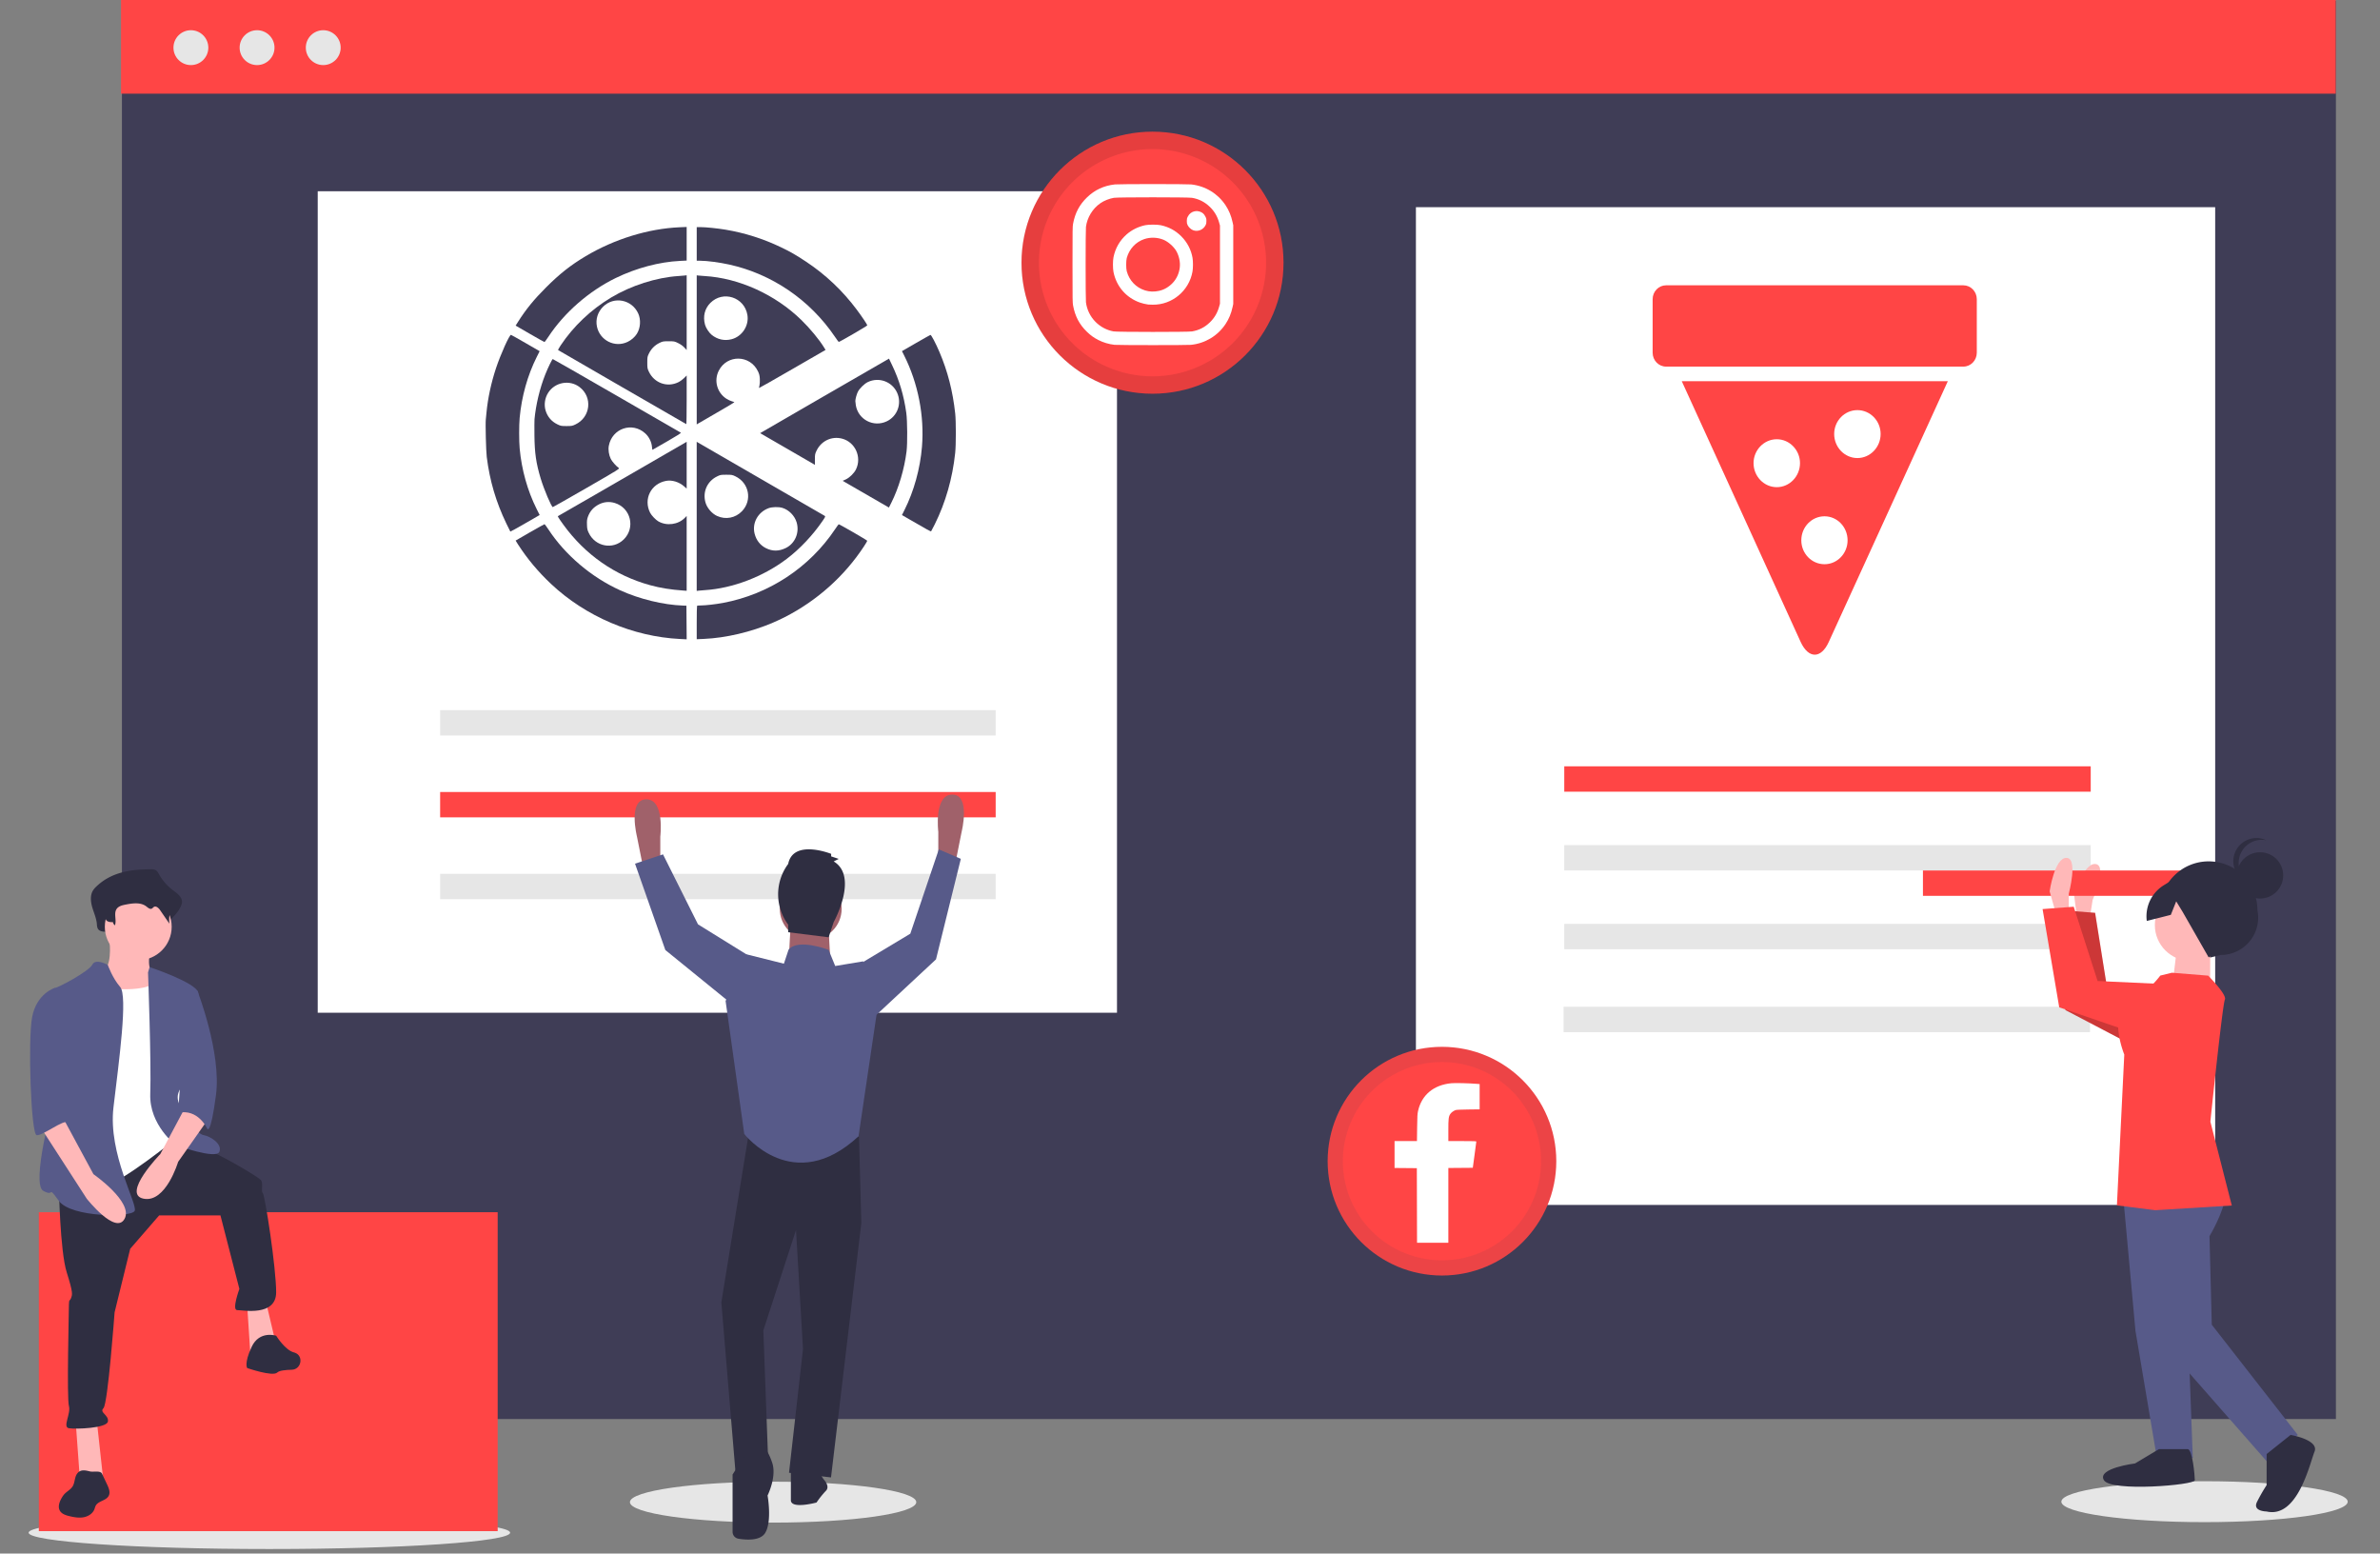 <?xml version="1.0" encoding="UTF-8" standalone="no"?>
<svg
   xmlns:dc="http://purl.org/dc/elements/1.1/"
   xmlns:cc="http://creativecommons.org/ns#"
   xmlns:rdf="http://www.w3.org/1999/02/22-rdf-syntax-ns#"
   xmlns:svg="http://www.w3.org/2000/svg"
   xmlns="http://www.w3.org/2000/svg"
   xmlns:xlink="http://www.w3.org/1999/xlink"
   xmlns:sodipodi="http://sodipodi.sourceforge.net/DTD/sodipodi-0.dtd"
   xmlns:inkscape="http://www.inkscape.org/namespaces/inkscape"
   width="932.627"
   height="608.636"
   data-name="Layer 1"
   version="1.1"
   viewBox="0 0 932.627 608.636"
   id="svg157"
   sodipodi:docname="G.svg"
   inkscape:version="0.92.5 (2060ec1f9f, 2020-04-08)">
  <rect x="0" y="0" width="932.627" height="608.636" fill="#808080" stroke="none"/>
  <sodipodi:namedview
     pagecolor="#ffffff"
     bordercolor="#666666"
     borderopacity="1"
     objecttolerance="10"
     gridtolerance="10"
     guidetolerance="10"
     inkscape:pageopacity="0"
     inkscape:pageshadow="2"
     inkscape:window-width="1360"
     inkscape:window-height="705"
     id="namedview159"
     showgrid="false"
     inkscape:zoom="0.73552124"
     inkscape:cx="517.42044"
     inkscape:cy="325.7311"
     inkscape:window-x="1358"
     inkscape:window-y="-8"
     inkscape:window-maximized="1"
     inkscape:current-layer="g287" />
  <defs
     id="defs15">
    <linearGradient
       id="deacd444-d5db-4c24-9492-02e57292be3c"
       x1="675.05"
       x2="675.05"
       y1="606.02"
       y2="240.27"
       gradientUnits="userSpaceOnUse">
      <stop
         stop-color="gray"
         stop-opacity=".25"
         offset="0"
         id="stop4" />
      <stop
         stop-color="gray"
         stop-opacity=".12"
         offset=".54"
         id="stop6" />
      <stop
         stop-color="gray"
         stop-opacity=".1"
         offset="1"
         id="stop8" />
    </linearGradient>
    <linearGradient
       id="a1de9c2c-a914-4f57-a703-6b671b828453"
       x1="473.94"
       x2="473.94"
       y1="635.65"
       y2="301.65"
       gradientTransform="translate(-82,-130)"
       xlink:href="#deacd444-d5db-4c24-9492-02e57292be3c" />
    <linearGradient
       id="33ead0d0-8f65-4117-bca2-44ecb419ecb0"
       x1="363.44"
       x2="363.44"
       y1="662.65"
       y2="401.65"
       gradientTransform="translate(-82,-130)"
       xlink:href="#deacd444-d5db-4c24-9492-02e57292be3c" />
    <linearGradient
       id="9a5964b5-9011-4675-8f60-8033350848c0"
       x1="849.68"
       x2="849.68"
       y1="703.66"
       y2="385.5"
       gradientTransform="translate(-82,-130)"
       xlink:href="#deacd444-d5db-4c24-9492-02e57292be3c" />
    <linearGradient
       id="linearGradient949"
       x1="675.05"
       x2="675.05"
       y1="606.02"
       y2="240.27"
       gradientTransform="translate(-82,-130)"
       gradientUnits="userSpaceOnUse"
       xlink:href="#deacd444-d5db-4c24-9492-02e57292be3c" />
    <clipPath
       id="a-4-8-9-3-1">
      <rect
         y="0"
         x="0"
         width="91"
         height="100.34"
         id="rect4" />
    </clipPath>
    <clipPath
       id="a-7">
      <rect
         y="0"
         x="0"
         width="91"
         height="100.34"
         id="rect7" />
    </clipPath>
    <clipPath
       id="a">
      <rect
         y="0"
         x="0"
         width="91"
         height="100.34"
         id="rect4-7" />
    </clipPath>
    <linearGradient
       id="linearGradient3845-5-3"
       x1="507.95"
       x2="507.95"
       y1="790.48"
       y2="154.92"
       gradientTransform="matrix(0.418,0,0,0.418,-1606.7,-511.92)"
       gradientUnits="userSpaceOnUse">
      <stop
         stop-color="gray"
         stop-opacity=".25"
         offset="0"
         id="stop4-0" />
      <stop
         stop-color="gray"
         stop-opacity=".12"
         offset=".535"
         id="stop6-8" />
      <stop
         stop-color="gray"
         stop-opacity=".1"
         offset="1"
         id="stop8-9" />
    </linearGradient>
    <clipPath
       id="clipEmfPath1-9">
      <path
         inkscape:connector-curvature="0"
         d="M 0,0 H 158.56 V 180.64 H 0 Z"
         id="path4" />
    </clipPath>
    <clipPath
       id="clipPath1062">
      <path
         inkscape:connector-curvature="0"
         d="M 0,0 H 158.56 V 180.64 H 0 Z"
         id="path1060" />
    </clipPath>
  </defs>
  <title
     id="title17">web_devices</title>
  <g
     transform="matrix(1.179,0,0,1.179,89.841,-250.181)"
     style="fill:#ffb8b8"
     id="g18" />
  <g
     transform="matrix(0,-0.777,-0.777,0,308.029,338.523)"
     id="g32">
    <g
       transform="matrix(0,-2.122,-2.122,0,2176.623,-25.934)"
       id="g289">
      <g
         transform="translate(1562.5,1350)"
         id="g287">
        <g
           id="g2148"
           transform="matrix(1.282,0,0,1.282,478.765,122.005)">
          <g
             id="g17"
             style="stroke-width:0.963"
             transform="matrix(0.606,0,0,0.606,-1742.453,-508.335)">
            <rect
               id="rect11"
               height="433.77"
               width="677.29"
               y="0.384"
               x="28.961"
               style="fill:#3f3d56" />
            <rect
               id="rect13"
               height="251.25"
               width="244.51"
               y="58.632"
               x="88.851"
               style="fill:#ffffff" />
            <rect
               id="rect15"
               height="305.16"
               width="244.51"
               y="63.504"
               x="424.81"
               style="fill:#ffffff" />
          </g>
          <g
             id="g25"
             style="fill:#e6e6e6"
             transform="matrix(0.606,0,0,0.606,-1742.453,-508.335)">
            <ellipse
               id="ellipse19"
               ry="6.257"
               rx="43.8"
               cy="459.43"
               cx="666.06"
               style="stroke-width:0.963" />
            <ellipse
               id="ellipse21"
               ry="6.257"
               rx="43.8"
               cy="459.57"
               cx="228.16"
               style="stroke-width:0.963" />
            <ellipse
               id="ellipse23"
               ry="5"
               rx="73.65"
               cy="468.91"
               cx="74.063"
               style="stroke-width:0.84" />
          </g>
          <rect
             id="rect27"
             height="17.443"
             width="410.575"
             x="-1725.072"
             style="fill:#ff4545;stroke-width:0.584"
             y="-508.335" />
          <g
             id="g35"
             style="fill:#e6e6e6;stroke-width:0.963"
             transform="matrix(0.606,0,0,0.606,-1742.453,-508.335)">
            <circle
               id="circle29"
               r="5.333"
               cy="14.711"
               cx="50.054" />
            <circle
               id="circle31"
               r="5.333"
               cy="14.711"
               cx="70.297" />
            <circle
               id="circle33"
               r="5.333"
               cy="14.711"
               cx="90.54" />
          </g>
          <g
             id="g45"
             style="stroke-width:0.963"
             transform="matrix(0.606,0,0,0.606,-1742.453,-508.335)">
            <path
               id="path37"
               d="m 590.43,87.407 h -11.221 a 8.332,8.332 0 0 1 -7.714,11.479 h -49.248 a 8.332,8.332 0 0 1 -7.714,-11.479 h -10.481 a 17.538,17.538 0 0 0 -17.538,17.538 v 222.28 a 17.538,17.538 0 0 0 17.538,17.538 h 86.379 a 17.538,17.538 0 0 0 17.538,-17.538 v -222.28 a 17.538,17.538 0 0 0 -17.538,-17.538 z"
               inkscape:connector-curvature="0"
               style="fill:#ffffff" />
            <rect
               id="rect39"
               height="7.752"
               width="169.95"
               y="217.34"
               x="126.3"
               style="fill:#e6e6e6" />
            <rect
               id="rect41"
               height="7.752"
               width="169.95"
               y="242.37"
               x="126.3"
               style="fill:#ff4545" />
            <rect
               id="rect43"
               height="7.752"
               width="169.95"
               y="267.4"
               x="126.3"
               style="fill:#e6e6e6" />
          </g>
          <g
             id="g57"
             transform="matrix(0.947,0,0,0.584,-2092.802,-508.335)">
            <rect
               id="rect47"
               height="8.053"
               width="103.06"
               y="243.35"
               x="670.84"
               style="fill:#ff4545" />
            <g
               id="g55"
               style="fill:#e6e6e6">
              <rect
                 id="rect49"
                 height="8.053"
                 width="103.06"
                 y="268.35"
                 x="670.84" />
              <rect
                 id="rect51"
                 height="8.053"
                 width="103.06"
                 y="293.35"
                 x="670.84" />
              <rect
                 id="rect53"
                 height="8.053"
                 width="103.06"
                 y="319.66"
                 x="670.7" />
            </g>
          </g>
          <g
             id="g65"
             style="stroke-width:0.963"
             transform="matrix(0.606,0,0,0.606,-1742.453,-508.335)">
            <rect
               id="rect59"
               height="16.536"
               width="16.536"
               y="-608.19"
               x="386.22"
               transform="rotate(90)"
               style="fill:#3f3d56" />
            <path
               id="path61"
               d="m 189.37,265.3 -0.713,1.427 -2.14,-10.702 c 0,0 -2.854,-11.415 2.854,-11.415 5.708,0 4.281,11.415 4.281,11.415 v 7.848 z"
               inkscape:connector-curvature="0"
               style="fill:#a0616a" />
            <path
               id="path63"
               d="m 282.98,263.84 0.713,1.427 2.14,-10.702 c 0,0 2.854,-11.415 -2.854,-11.415 -5.708,0 -4.281,11.415 -4.281,11.415 v 7.848 z"
               inkscape:connector-curvature="0"
               style="fill:#a0616a" />
          </g>
          <g
             id="g73"
             style="fill:#2f2e41"
             transform="matrix(0.606,0,0,0.606,-1742.453,-508.335)">
            <polygon
               id="polygon67"
               points="382.22,358.94 373.32,413.78 377.77,467.14 388.14,462.7 386.66,422.68 397.04,390.81 399.26,428.61 394.82,467.89 408.16,469.37 417.79,388.58 417.05,361.16 "
               transform="matrix(0.963,0,0,0.963,-147.18,0)" />
            <path
               id="path69"
               d="m 220.76,443.27 -4.994,7.848 v 17.536 a 2.127,2.127 0 0 0 1.787,2.099 c 2.448,0.402 6.71,0.687 8.201,-1.798 2.14,-3.567 0.713,-11.415 0.713,-11.415 0,0 2.854,-5.708 1.427,-9.988 -1.427,-4.281 -2.854,-4.994 -2.854,-4.994 z"
               inkscape:connector-curvature="0"
               style="stroke-width:0.963" />
            <path
               id="path71"
               d="m 242.16,450.41 1.427,2.14 c 0,0 2.14,2.14 0.713,3.567 a 27.883,27.883 0 0 0 -2.854,3.567 c 0,0 -7.848,2.14 -7.848,-0.713 v -9.275 z"
               inkscape:connector-curvature="0"
               style="stroke-width:0.963" />
          </g>
          <circle
             id="circle75"
             r="5.733"
             cy="-339.805"
             cx="-1597.213"
             style="fill:#a0616a;stroke-width:0.584" />
          <polygon
             id="polygon77"
             points="394.44,305.95 407.78,306.69 407.04,292.61 395.18,291.87 "
             transform="matrix(0.584,0,0,0.584,-1831.674,-508.335)"
             style="fill:#a0616a" />
          <g
             id="g85"
             style="fill:#575a89"
             transform="matrix(0.606,0,0,0.606,-1742.453,-508.335)">
            <path
               id="path79"
               d="m 247.16,295.59 -2.025,-4.948 c 0,0 -9.39,-3.614 -12.244,-0.047 l -1.427,4.281 -11.415,-2.854 -6.421,14.269 5.708,40.666 c 0,0 14.982,19.263 34.959,0.713 l 5.708,-38.526 -4.281,-14.982 z"
               inkscape:connector-curvature="0"
               style="stroke-width:0.963" />
            <polygon
               id="polygon81"
               points="433.35,296.68 442.4,269.91 449.4,272.91 441.51,304.84 420.01,324.85 417.05,308.54 418.53,305.58 "
               transform="matrix(0.963,0,0,0.963,-147.18,0)" />
            <polygon
               id="polygon83"
               points="365.91,293.72 354.79,271.49 345.9,274.45 355.53,301.87 379.25,321.14 382.96,304.84 381.47,303.36 "
               transform="matrix(0.963,0,0,0.963,-147.18,0)" />
          </g>
          <path
             id="path87"
             d="m -1592.957,-348.589 0.937,-0.469 -1.406,-0.469 v -0.469 c 0,0 -7.03,-2.812 -7.967,1.875 a 9.42,9.42 0 0 0 0,11.248 v 1.406 l 7.499,0.937 0.937,-2.812 c 0,0 4.687,-8.436 0,-11.248 z"
             style="fill:#2f2e41;stroke-width:0.584"
             inkscape:connector-curvature="0" />
          <rect
             id="rect89"
             height="59.111"
             width="85.062"
             y="-283.573"
             x="-1740.31"
             style="fill:#ff4545;stroke-width:0.606" />
          <path
             id="path91"
             d="m -1360.042,-338.386 0.476,-3.069 c 0,0 2.774,-6.305 0.581,-6.645 -2.192,-0.34 -4.021,5.663 -4.021,5.663 l 0.802,6.411 z"
             style="fill:#ffb8b8;stroke-width:0.584"
             inkscape:connector-curvature="0" />
          <polygon
             id="polygon93"
             points="813.09,314.31 809.19,289.85 799.3,289.08 799.78,320.71 828.96,336 846.67,321.05 "
             transform="matrix(0.584,0,0,0.584,-1831.674,-508.335)"
             style="fill:#ff4545" />
          <polygon
             id="polygon95"
             points="813.09,314.31 809.19,289.85 799.3,289.08 799.78,320.71 828.96,336 846.67,321.05 "
             transform="matrix(0.584,0,0,0.584,-1831.674,-508.335)"
             style="opacity:0.2" />
          <g
             id="g103"
             style="stroke-width:0.963"
             transform="matrix(0.606,0,0,0.606,-1742.453,-508.335)">
            <rect
               id="rect97"
               height="7.752"
               width="99.213"
               y="-274.13"
               x="-679.13"
               transform="scale(-1)"
               style="fill:#ff4545" />
            <path
               id="path99"
               d="m 624.52,278.62 0.007,-5.124 c 0,0 2.942,-10.976 -0.718,-10.981 -3.66,-0.005 -5.137,10.241 -5.137,10.241 l 2.915,10.251 z"
               inkscape:connector-curvature="0"
               style="fill:#ffb8b8" />
            <path
               id="path101"
               d="m 666.6,293.29 4.435,-1.081 a 11.419,11.419 0 0 0 11.207,-13.68 14.925,14.925 0 0 0 -14.906,-14.944 14.925,14.925 0 0 0 -14.944,14.906 11.86,11.86 0 0 0 14.208,14.799 z"
               inkscape:connector-curvature="0"
               style="fill:#2f2e41" />
          </g>
          <polygon
             id="polygon105"
             points="822,422.52 828.8,462.83 840.2,462.85 838.73,423.3 832.71,375.39 818.25,381.46 "
             transform="matrix(0.584,0,0,0.584,-1831.674,-508.335)"
             style="fill:#575a89" />
          <g
             id="g115"
             style="stroke-width:0.963"
             transform="matrix(0.606,0,0,0.606,-1742.453,-508.335)">
            <path
               id="path107"
               d="m 652.12,443.35 -7.325,4.383 c 0,0 -11.713,1.449 -9.522,5.112 2.191,3.663 27.813,1.499 27.815,0.035 0.002,-1.464 -0.72,-9.517 -2.184,-9.518 z"
               inkscape:connector-curvature="0"
               style="fill:#2f2e41" />
            <path
               id="path109"
               d="m 672.92,363.79 c 0,0 -0.206,5.652 -5.341,14.429 l 0.698,27.084 26.309,33.704 -9.526,8.04 -32.161,-36.639 -7.997,-43.929 10.261,-10.235 z"
               inkscape:connector-curvature="0"
               style="fill:#575a89" />
            <path
               id="path111"
               d="m 692.39,439.01 c 0,0 8.782,1.475 7.313,5.133 -1.469,3.658 -5.15,20.489 -14.663,18.281 0,0 -4.392,-0.006 -2.924,-2.932 a 52.949,52.949 0 0 1 2.934,-5.12 l 0.012,-9.516 z"
               inkscape:connector-curvature="0"
               style="fill:#2f2e41" />
            <circle
               id="circle113"
               r="10.98"
               cy="283.06"
               cx="661.84"
               style="fill:#ffb8b8" />
          </g>
          <polygon
             id="polygon117"
             points="845.71,314.58 833.55,314.56 835.08,301.64 845.73,301.65 "
             transform="matrix(0.584,0,0,0.584,-1831.674,-508.335)"
             style="fill:#ffb8b8" />
          <polygon
             id="polygon119"
             points="809.98,311.49 802.4,287.91 792.52,288.66 797.8,319.84 828.96,330.53 844.19,313.06 "
             transform="matrix(0.584,0,0,0.584,-1831.674,-508.335)"
             style="fill:#ff4545" />
          <path
             id="path121"
             d="m -1347.021,-327.432 2.151,-0.528 6.723,0.54 c 0,0 3.545,3.554 3.1,4.441 -0.445,0.887 -2.691,22.627 -2.691,22.627 l 3.974,15.536 -14.2,0.87 -7.099,-0.896 1.366,-27.953 c 0,0 -3.097,-7.547 0.9,-9.761 a 17.48,17.48 0 0 0 5.775,-4.874 z"
             style="fill:#ff4545;stroke-width:0.584"
             inkscape:connector-curvature="0" />
          <g
             id="g129"
             style="fill:#2f2e41;stroke-width:0.963"
             transform="matrix(0.606,0,0,0.606,-1742.453,-508.335)">
            <circle
               id="circle123"
               r="7.084"
               cy="267.88"
               cx="683.04" />
            <path
               id="path125"
               d="m 676.5,264.07 a 7.081,7.081 0 0 1 8.478,-6.936 7.081,7.081 0 1 0 -4.416,13.344 7.078,7.078 0 0 1 -4.062,-6.409 z"
               inkscape:connector-curvature="0" />
            <path
               id="path127"
               d="m 670.42,268.09 -9.55,-1.758 -7.345,4.603 a 11.141,11.141 0 0 0 -5.132,10.873 l 7.356,-1.864 1.647,-4.13 1.962,3.215 7.958,13.914 8.057,-4.382 5.134,-8.045 z"
               inkscape:connector-curvature="0" />
          </g>
          <g
             id="g135"
             transform="matrix(0.379,0,0,0.379,-1785.573,-483.217)"
             style="fill:#ff4545">
            <path
               id="path131"
               clip-path="url(#clipEmfPath1-9)"
               d="M 6.56,0 H 152 c 3.6,0 6.56,3.04 6.56,6.8 v 26.16 c 0,3.76 -2.96,6.8 -6.56,6.8 H 6.56 C 2.96,39.76 0,36.72 0,32.96 V 6.8 C 0,3.04 2.96,0 6.56,0 Z"
               transform="translate(908.81,73.471)"
               inkscape:connector-curvature="0" />
            <path
               id="path133"
               clip-path="url(#clipEmfPath1-9)"
               d="m 49.36,86.959 c 0,-6.4 5.12,-11.68 11.36,-11.68 6.24,0 11.36,5.28 11.36,11.68 0,6.48 -5.12,11.76 -11.36,11.76 -6.24,0 -11.36,-5.28 -11.36,-11.76 z m 23.36,37.76 c 0,-6.48 5.04,-11.76 11.36,-11.76 6.24,0 11.28,5.28 11.28,11.76 0,6.4 -5.04,11.68 -11.28,11.68 -6.32,0 -11.36,-5.28 -11.36,-11.68 z M 14.24,46.88 l 28,61.36 30.16,66.16 c 3.84,8.32 10,8.32 13.76,0 l 30.24,-66.16 28,-61.36 z m 74.559,25.84 c 0,-6.48 5.12,-11.68 11.36,-11.68 6.24,0 11.36,5.2 11.36,11.68 0,6.48 -5.12,11.76 -11.36,11.76 -6.24,0 -11.36,-5.28 -11.36,-11.76 z"
               transform="translate(908.81,73.471)"
               inkscape:connector-curvature="0"
               style="fill-rule:evenodd" />
          </g>
          <g
             id="g173"
             transform="matrix(0,0.584,-0.584,0,-1533.446,-638.942)"
             style="fill:#3f3d56">
            <g
               id="g141"
               transform="matrix(0.771,0,0,0.771,794.01,-193.7)">
              <path
                 id="path137"
                 style="paint-order:normal"
                 d="m -598.36,349.56 c -1.817,-3.149 -3.335,-5.85 -3.373,-6.002 -0.08,-0.321 3.431,-2.168 7.057,-3.714 7.98,-3.402 16.103,-5.482 25.301,-6.48 3.239,-0.351 12.865,-0.347 16.214,0.007 10.473,1.108 20.421,3.953 29.385,8.403 1.501,0.745 2.798,1.424 2.883,1.51 0.143,0.143 -0.584,1.466 -5.042,9.17 l -1.641,2.835 -2.062,-1.035 c -7.772,-3.9 -17.052,-6.466 -26.064,-7.207 -12.643,-1.039 -26.122,1.593 -37.549,7.332 l -1.804,0.906 z"
                 inkscape:connector-curvature="0" />
              <path
                 id="path139"
                 style="paint-order:normal"
                 d="m -576.64,387.17 -15.325,-26.543 2.726,-1.302 c 6.177,-2.951 12.438,-4.812 19.559,-5.814 3.242,-0.456 12.614,-0.524 15.904,-0.116 7.214,0.896 15.046,3.218 21.108,6.258 l 2.003,1.004 -2.12,3.67 c -1.166,2.018 -3.641,6.303 -5.499,9.523 l -3.378,5.853 -0.574,-1.264 c -0.718,-1.582 -2.544,-3.445 -4.138,-4.222 -5.078,-2.476 -11.257,0.332 -12.66,5.752 -1.105,4.271 0.946,8.581 4.998,10.5 1.299,0.615 1.548,0.661 3.601,0.661 h 2.205 l -0.377,0.62 c -0.207,0.341 -3.138,5.406 -6.514,11.257 -3.375,5.85 -6.15,10.652 -6.166,10.672 -0.016,0.019 -6.925,-11.909 -15.354,-26.508 z m 3.845,-12.884 c 5.903,-0.958 9.202,-7.253 6.655,-12.697 -2.085,-4.455 -7.405,-6.364 -11.889,-4.265 -4.528,2.119 -6.444,7.457 -4.306,11.997 0.675,1.433 2.691,3.484 4.085,4.157 0.982,0.474 2.826,0.973 3.718,1.007 0.227,0.009 1.009,-0.081 1.738,-0.199 z"
                 inkscape:connector-curvature="0" />
            </g>
            <g
               id="g147"
               transform="matrix(0.771,0,0,0.771,794.01,-175.21)">
              <path
                 id="path143"
                 style="paint-order:normal"
                 d="m -626.18,415.24 c 0.049,-0.312 0.143,-1.497 0.209,-2.633 0.828,-14.171 7.598,-29.103 18.061,-39.834 3.526,-3.616 8.039,-7.356 11.296,-9.36 l 1.059,-0.651 7.877,13.646 c 4.332,7.505 7.84,13.682 7.796,13.727 -0.044,0.044 -0.512,-0.028 -1.04,-0.161 -0.532,-0.134 -1.72,-0.202 -2.668,-0.152 -1.36,0.071 -1.99,0.222 -3.088,0.735 -6.913,3.235 -7.097,12.752 -0.313,16.184 4.08,2.064 9.034,0.704 11.537,-3.168 0.426,-0.659 0.893,-1.662 1.038,-2.227 0.145,-0.566 0.327,-1.029 0.404,-1.029 0.077,0 2.028,3.276 4.334,7.281 2.306,4.004 4.327,7.49 4.491,7.745 l 0.298,0.465 h -61.38 z m 20.271,-2.856 c 1.327,-0.363 3.291,-1.661 4.17,-2.755 1.91,-2.376 2.541,-5.274 1.783,-8.184 -1.129,-4.335 -5.603,-7.243 -10.005,-6.503 -7.315,1.23 -10.168,10.025 -4.945,15.245 2.349,2.348 5.572,3.135 8.996,2.197 z"
                 inkscape:connector-curvature="0" />
              <path
                 id="path145"
                 style="paint-order:normal"
                 d="m -646.1,414.15 c 0,-2.079 0.503,-6.968 1.051,-10.218 1.347,-7.981 3.716,-15.454 7.221,-22.778 1.877,-3.921 3.106,-6.066 5.885,-10.269 5.356,-8.102 11.976,-15.105 19.819,-20.968 2.87,-2.145 6.131,-4.333 6.459,-4.333 0.235,0 6.918,11.516 6.824,11.759 -0.035,0.091 -0.994,0.795 -2.13,1.565 -15.143,10.26 -25.794,25.845 -29.712,43.474 -0.897,4.035 -1.579,9.206 -1.579,11.971 v 1.454 H -646.1 Z"
                 inkscape:connector-curvature="0" />
            </g>
            <g
               id="g153"
               transform="matrix(0.771,0,0,0.771,794.01,-175.21)">
              <path
                 id="path149"
                 style="paint-order:normal"
                 d="m -490.23,415.67 c -0.076,-0.076 -0.138,-0.797 -0.138,-1.602 0,-1.864 -0.495,-6.173 -1.045,-9.104 -3.548,-18.886 -14.547,-35.594 -30.393,-46.166 -1.055,-0.704 -1.947,-1.355 -1.981,-1.448 -0.083,-0.219 6.519,-11.643 6.779,-11.732 0.266,-0.091 3.835,2.26 6.719,4.426 11.746,8.822 21.267,20.951 27.019,34.418 3.848,9.01 6.278,19.348 6.676,28.402 l 0.129,2.943 h -6.814 c -3.748,0 -6.876,-0.062 -6.951,-0.138 z"
                 inkscape:connector-curvature="0" />
              <path
                 id="path151"
                 style="paint-order:normal"
                 d="m -557.45,415.35 c 0.165,-0.256 6.976,-12.036 15.135,-26.179 8.159,-14.143 14.943,-25.876 15.076,-26.073 0.22,-0.326 0.403,-0.248 1.998,0.84 5.947,4.058 11.582,9.373 15.695,14.803 7.321,9.666 12.132,22.247 12.873,33.666 0.066,1.022 0.165,2.207 0.219,2.633 l 0.098,0.775 h -61.395 z m 24.841,-3.192 c 2.195,-0.67 4.449,-2.637 5.399,-4.713 1.63,-3.561 0.856,-7.59 -1.98,-10.295 -4.499,-4.292 -11.64,-2.917 -14.346,2.761 -0.6,1.26 -0.64,1.489 -0.64,3.718 0,2.283 0.027,2.431 0.704,3.815 2.006,4.105 6.486,6.049 10.863,4.713 z m 12.766,-20.197 c 2.68,-0.698 4.76,-2.351 5.918,-4.704 1.323,-2.688 1.293,-5.321 -0.095,-8.139 -1.887,-3.831 -6.383,-5.711 -10.597,-4.431 -2.741,0.833 -5.134,3.207 -5.929,5.883 -0.464,1.562 -0.4,4.204 0.136,5.65 1.643,4.428 6.168,6.887 10.567,5.741 z"
                 inkscape:connector-curvature="0" />
            </g>
            <g
               id="g159"
               transform="matrix(0.771,0,0,0.771,794.01,-175.21)">
              <path
                 id="path155"
                 style="paint-order:normal"
                 d="m -520.47,484.5 c -1.846,-3.222 -3.355,-5.937 -3.353,-6.033 0.002,-0.096 0.976,-0.813 2.164,-1.593 10.554,-6.931 19.719,-17.747 25.081,-29.597 3.604,-7.966 5.968,-17.7 6.262,-25.783 l 0.053,-1.446 13.838,-0.109 -0.137,2.754 c -0.961,19.371 -9.272,38.845 -22.651,53.074 -5.019,5.338 -10.34,9.788 -16.307,13.638 -0.827,0.534 -1.524,0.967 -1.549,0.962 -0.025,-0.005 -1.556,-2.645 -3.401,-5.867 z"
                 inkscape:connector-curvature="0" />
              <path
                 id="path157"
                 style="paint-order:normal"
                 d="m -536.75,456.24 c -5.312,-9.226 -10.237,-17.75 -10.945,-18.943 -0.708,-1.193 -3.076,-5.282 -5.263,-9.088 -2.187,-3.805 -4.157,-7.221 -4.38,-7.59 l -0.404,-0.671 h 19.277 l -0.865,0.981 c -1.876,2.127 -2.773,5.032 -2.315,7.496 1.161,6.242 7.529,9.417 13.148,6.555 1.066,-0.543 2.873,-2.266 3.499,-3.336 2.013,-3.442 1.386,-8.208 -1.441,-10.954 l -0.764,-0.742 h 30.799 l -0.09,1.291 c -0.367,5.264 -1.058,9.561 -2.22,13.788 -3.961,14.413 -12.472,26.637 -24.796,35.615 -1.355,0.987 -2.715,1.925 -3.023,2.084 l -0.559,0.289 z m 16.479,4.038 c 5.698,-2.673 7.092,-9.956 2.755,-14.398 -4.817,-4.934 -13.024,-2.931 -15.029,3.668 -0.659,2.17 -0.485,4.387 0.5,6.377 1.168,2.359 2.835,3.854 5.248,4.708 0.964,0.341 1.597,0.413 3.167,0.363 1.696,-0.054 2.151,-0.151 3.358,-0.718 z"
                 inkscape:connector-curvature="0" />
            </g>
            <g
               id="g165"
               transform="matrix(0.771,0,0,0.771,794.01,-175.21)">
              <path
                 id="path161"
                 style="paint-order:normal"
                 d="m -567,482.6 c -6.099,-0.577 -12.801,-2.188 -18.448,-4.435 -2.874,-1.144 -6.337,-2.831 -6.337,-3.087 0,-0.12 6.769,-11.945 15.043,-26.28 8.274,-14.334 15.128,-26.218 15.232,-26.408 0.149,-0.271 0.925,0.931 3.598,5.566 1.874,3.251 3.435,5.973 3.467,6.048 0.033,0.075 -0.557,0.186 -1.309,0.246 -1.915,0.154 -4.051,1.231 -5.428,2.738 -4.909,5.371 -2.076,13.681 5.12,15.02 1.612,0.3 3.748,-0.023 5.374,-0.813 1.071,-0.52 3.088,-2.307 3.735,-3.309 0.283,-0.438 0.688,0.216 8.198,13.243 4.345,7.537 7.9,13.808 7.9,13.935 0,0.551 -7.298,3.646 -11.773,4.992 -6.308,1.898 -10.453,2.499 -17.763,2.574 -3.124,0.032 -6.098,0.018 -6.609,-0.03 z m -3.537,-4.591 c 2.583,-0.804 4.502,-2.475 5.668,-4.935 0.615,-1.299 0.658,-1.535 0.658,-3.661 0,-2.128 -0.042,-2.361 -0.661,-3.668 -2.958,-6.244 -11.245,-7.158 -15.394,-1.697 -3.112,4.096 -2.024,10.116 2.333,12.912 2.181,1.4 4.988,1.798 7.396,1.048 z"
                 inkscape:connector-curvature="0" />
              <path
                 id="path163"
                 style="paint-order:normal"
                 d="m -567,502.64 c -0.398,-0.045 -1.745,-0.179 -2.995,-0.297 -5.651,-0.534 -12.097,-1.924 -17.993,-3.88 -5.78,-1.918 -13.889,-5.566 -13.76,-6.191 0.029,-0.144 1.552,-2.856 3.384,-6.027 l 3.33,-5.765 2.4,1.202 c 7.548,3.782 16.264,6.223 25.119,7.033 2.948,0.27 9.474,0.266 12.496,-0.008 8.746,-0.792 17.446,-3.23 24.943,-6.988 l 2.486,-1.246 3.453,5.991 c 1.899,3.295 3.413,6.031 3.363,6.081 -0.05,0.049 -1.528,0.783 -3.286,1.63 -8.882,4.279 -17.61,6.849 -27.448,8.083 -2.438,0.306 -13.719,0.585 -15.491,0.383 z"
                 inkscape:connector-curvature="0" />
            </g>
            <g
               id="g171"
               transform="matrix(0.771,0,0,0.771,794.01,-175.21)">
              <path
                 id="path167"
                 style="paint-order:normal"
                 d="m -607.1,489.39 c -5.131,-3.245 -9.153,-6.517 -14.127,-11.495 -5.662,-5.665 -9.221,-10.177 -12.911,-16.366 -7.039,-11.806 -11.341,-25.771 -11.903,-38.639 l -0.129,-2.943 h 13.839 l 0.134,2.737 c 0.419,8.554 2.945,18.051 7.034,26.454 5.354,11.002 14.267,21.223 24.188,27.739 1.188,0.78 2.16,1.512 2.16,1.625 2e-5,0.114 -1.518,2.829 -3.373,6.034 l -3.373,5.827 z"
                 inkscape:connector-curvature="0" />
              <path
                 id="path169"
                 style="paint-order:normal"
                 d="m -597.37,471.86 c -7.9,-5.256 -14.752,-12.478 -19.764,-20.831 -4.925,-8.208 -8.245,-18.611 -8.831,-27.677 -0.066,-1.022 -0.164,-2.207 -0.218,-2.633 l -0.098,-0.775 h 30.762 l -1.029,0.962 c -0.662,0.619 -1.304,1.518 -1.798,2.519 -0.754,1.526 -0.77,1.605 -0.77,3.943 0,2.295 0.027,2.441 0.704,3.826 0.903,1.849 2.392,3.339 4.249,4.253 1.389,0.684 1.528,0.71 3.821,0.71 2.239,0 2.46,-0.038 3.748,-0.648 4.679,-2.217 6.59,-7.562 4.338,-12.136 -0.352,-0.714 -1.119,-1.778 -1.705,-2.364 l -1.065,-1.065 h 10.059 c 5.532,0 10.018,0.07 9.969,0.155 -0.05,0.085 -6.898,11.959 -15.219,26.386 -8.321,14.427 -15.191,26.3 -15.266,26.384 -0.076,0.084 -0.924,-0.37 -1.885,-1.009 z m -7.798,-14.968 c 5.733,-1.206 8.822,-7.399 6.303,-12.635 -0.738,-1.534 -1.953,-2.933 -3.281,-3.779 -2.41,-1.535 -5.903,-1.762 -8.486,-0.552 -5.696,2.667 -7.092,9.955 -2.756,14.396 2.183,2.236 5.252,3.196 8.221,2.571 z"
                 inkscape:connector-curvature="0" />
            </g>
          </g>
          <g
             id="g197"
             transform="matrix(0.584,0,0,0.584,-1697.771,-457.373)">
            <g
               id="g181"
               transform="matrix(0.363,0,0,0.363,219.19,54.92)">
              <circle
                 id="circle175"
                 r="99.96"
                 cy="623.92"
                 cx="422.54"
                 style="fill:#ff4545" />
              <path
                 id="path177"
                 d="m 422.54,523.97 a 100,100 0 1 0 99.95,99.95 100,100 0 0 0 -99.95,-99.95 z m 0,186.62 a 86.67,86.67 0 1 1 86.67,-86.67 86.67,86.67 0 0 1 -86.67,86.67 z"
                 inkscape:connector-curvature="0"
                 style="opacity:0.1;fill:#3f3d56" />
              <path
                 id="path179"
                 style="fill:#ffffff;paint-order:normal"
                 d="m 400.65,662.65 -0.082,-32.616 -19.489,-0.171 v -23.506 h 19.584 l 0.154,-11.677 c 0.133,-10.114 0.24,-12.066 0.797,-14.581 3.119,-14.069 13.649,-22.862 29.128,-24.322 3.374,-0.318 15.504,-0.027 22.252,0.534 l 2.497,0.208 v 22.092 l -9.905,0.124 c -6.472,0.081 -10.309,0.257 -11.069,0.507 -1.72,0.567 -3.737,2.026 -4.642,3.357 -1.541,2.268 -1.764,4.079 -1.764,14.323 v 9.435 h 12.241 c 9.585,0 12.238,0.087 12.227,0.403 -0.007,0.221 -0.703,5.476 -1.546,11.677 l -1.532,11.275 -21.39,0.17 v 65.384 h -27.378 z"
                 inkscape:connector-curvature="0" />
            </g>
            <g
               id="g195"
               transform="matrix(0.416,0,0,0.416,54.432,-293.3)">
              <circle
                 id="circle183"
                 r="99.96"
                 cy="696.04"
                 cx="543.88"
                 style="fill:#ff4545" />
              <path
                 id="path185"
                 d="m 543.88,596.09 a 100,100 0 1 0 99.95,99.95 100,100 0 0 0 -99.95,-99.95 z m 0,186.62 a 86.67,86.67 0 1 1 86.67,-86.67 86.67,86.67 0 0 1 -86.67,86.67 z"
                 inkscape:connector-curvature="0"
                 style="opacity:0.1" />
              <g
                 id="g193"
                 transform="matrix(1.841,0,0,1.841,1180.9,-721.39)"
                 style="fill:#ffffff">
                <path
                   id="path187"
                   style="paint-order:normal"
                   d="m -347.8,787.26 c -1.014,-0.131 -2.481,-0.481 -3.438,-0.818 -5.71,-2.015 -9.774,-6.719 -10.959,-12.687 -0.298,-1.503 -0.298,-4.568 0.002,-6.076 0.744,-3.751 2.608,-6.99 5.465,-9.499 2.094,-1.84 4.768,-3.165 7.646,-3.791 1.465,-0.318 4.99,-0.32 6.471,-0.003 3.368,0.721 6.118,2.203 8.505,4.584 2.472,2.465 4.09,5.553 4.677,8.924 0.251,1.441 0.25,4.184 -0.002,5.64 -1.386,8.009 -8.419,13.891 -16.492,13.793 -0.825,-0.01 -1.669,-0.04 -1.875,-0.067 z m 4.52,-5.677 c 2.082,-0.455 4.021,-1.583 5.63,-3.277 1.615,-1.7 2.625,-3.9 2.93,-6.379 0.27,-2.2 -0.268,-4.769 -1.429,-6.821 -1.04,-1.837 -3.334,-3.862 -5.311,-4.688 -2.462,-1.028 -5.463,-1.131 -7.986,-0.273 -3.55,1.208 -6.204,4.074 -7.244,7.827 -0.319,1.152 -0.319,4.348 0,5.5 1.074,3.874 3.825,6.756 7.567,7.929 1.837,0.576 3.77,0.636 5.843,0.183 z"
                   inkscape:connector-curvature="0" />
                <path
                   id="path189"
                   style="paint-order:normal"
                   d="m -329.2,756.46 c -0.879,-0.338 -1.82,-1.211 -2.25,-2.087 -0.295,-0.601 -0.35,-0.87 -0.35,-1.716 0,-0.882 0.05,-1.104 0.412,-1.841 1.209,-2.455 4.353,-3.055 6.434,-1.227 0.253,0.222 0.644,0.778 0.869,1.235 0.359,0.729 0.409,0.953 0.409,1.833 0,0.842 -0.055,1.115 -0.345,1.706 -0.947,1.929 -3.221,2.849 -5.179,2.097 z"
                   inkscape:connector-curvature="0" />
                <path
                   id="path191"
                   style="paint-order:normal"
                   d="m -361.74,803.96 c -2.386,-0.273 -4.643,-0.943 -6.713,-1.993 -1.837,-0.932 -3.178,-1.896 -4.761,-3.424 -3.093,-2.986 -4.901,-6.419 -5.731,-10.88 -0.219,-1.176 -0.232,-2.176 -0.232,-16.938 0,-14.762 0.014,-15.761 0.232,-16.938 0.836,-4.494 2.641,-7.903 5.806,-10.96 3.192,-3.083 7.002,-4.847 11.55,-5.345 1.669,-0.183 29.911,-0.182 31.572,6.4e-4 5.924,0.652 11.064,3.769 14.308,8.679 1.365,2.065 2.286,4.295 2.868,6.938 l 0.289,1.312 v 32.625 l -0.289,1.312 c -0.581,2.643 -1.503,4.872 -2.868,6.938 -3.257,4.93 -8.472,8.076 -14.388,8.68 -1.571,0.161 -30.234,0.154 -31.643,-0.007 z m 32.077,-5.551 c 2.92,-0.502 5.283,-1.698 7.418,-3.756 1.858,-1.791 3.131,-3.942 3.845,-6.498 l 0.347,-1.243 v -32.375 L -318.4,753.294 c -0.714,-2.556 -1.987,-4.707 -3.845,-6.498 -2.133,-2.056 -4.588,-3.299 -7.433,-3.762 -1.678,-0.274 -30.765,-0.274 -32.333,-6.8e-4 -1.968,0.343 -4.069,1.178 -5.579,2.217 -3.267,2.248 -5.53,5.961 -6.021,9.878 -0.176,1.4 -0.176,29.792 0,31.192 0.38,3.03 1.787,5.926 3.934,8.094 2.077,2.098 4.665,3.47 7.519,3.986 1.522,0.275 30.9,0.283 32.495,0.009 z"
                   inkscape:connector-curvature="0" />
              </g>
            </g>
          </g>
          <g
             id="g239"
             transform="matrix(0.606,0,0,0.606,-1759.427,-508.335)">
            <path
               id="path199"
               d="m 65.921,266.01 a 2.533,2.533 0 0 1 1.469,0.328 c 0.437,0.299 0.712,0.824 0.994,1.312 a 15.689,15.689 0 0 0 4.274,4.828 c 1.27,0.93 2.884,2.09 2.667,3.806 a 5.144,5.144 0 0 1 -0.619,1.606 c -1.171,2.365 -4.368,4.192 -4.054,6.891 -1.164,-1.948 0.393,-2.912 -0.771,-4.861 -0.554,-0.928 -1.517,-1.975 -2.354,-1.393 -0.28,0.195 -0.464,0.545 -0.756,0.716 -0.696,0.409 -1.437,-0.372 -2.053,-0.926 -2.125,-1.908 -5.147,-1.408 -7.791,-0.813 -1.248,0.281 -2.62,0.649 -3.358,1.842 -0.97,1.569 0.922,3.263 1.4,5.037 a 0.966,0.966 0 0 1 -1.037,1.203 c -0.793,-0.078 -1.733,-0.142 -1.78,-0.491 -0.998,0.035 -2.221,-0.078 -2.649,-1.117 a 4.371,4.371 0 0 1 -0.205,-1.271 c -0.157,-1.746 -0.898,-3.339 -1.389,-5.001 -0.491,-1.662 -0.704,-3.61 0.124,-5.083 a 5.881,5.881 0 0 1 1.085,-1.319 c 4.702,-4.55 10.883,-5.3 16.804,-5.293 z"
               inkscape:connector-curvature="0"
               style="fill:#2f2e41;stroke-width:0.296" />
            <g
               id="g207"
               style="fill:#ffb8b8">
              <path
                 id="path201"
                 d="m 53.19,288.19 c 0,0 1.022,8.521 -2.727,9.203 -3.749,0.682 3.408,12.27 3.408,12.27 l 17.042,2.045 -4.09,-13.634 c 0,0 -2.727,-1.022 -1.022,-7.839 1.704,-6.817 -12.611,-2.045 -12.611,-2.045 z"
                 inkscape:connector-curvature="0"
                 style="stroke-width:0.296" />
              <polygon
                 id="polygon203"
                 points="47.028,569.32 51.633,632.63 75.806,632.63 68.9,569.32 "
                 transform="matrix(0.296,0,0,0.296,28.87,266.01)" />
              <polygon
                 id="polygon205"
                 points="224.3,449.6 227.76,502.55 254.23,491.04 243.87,447.3 "
                 transform="matrix(0.296,0,0,0.296,28.87,266.01)" />
            </g>
            <g
               id="g215"
               style="stroke-width:0.296">
              <path
                 id="path209"
                 d="m 37.682,363 c 0,0 0.341,19.769 2.386,26.245 2.045,6.476 1.704,6.817 1.363,7.839 -0.341,1.022 -0.682,0.341 -0.682,2.045 0,1.704 -0.682,28.631 0,31.016 0.682,2.386 -2.045,6.476 0,6.817 2.045,0.341 11.589,0 11.929,-2.045 0.34,-2.045 -2.727,-2.727 -1.363,-4.09 1.363,-1.363 3.408,-29.312 3.408,-29.312 l 4.772,-19.428 8.862,-10.225 h 18.746 l 5.794,22.495 c 0,0 -2.386,6.476 -0.682,6.476 1.704,0 11.929,2.045 11.929,-5.453 0,-7.498 -3.408,-29.653 -4.09,-30.335 -0.682,-0.682 0.341,-3.068 -0.682,-4.09 -1.023,-1.022 -12.952,-8.18 -17.383,-9.543 -4.431,-1.363 -10.647,-2.986 -10.647,-2.986 z"
                 inkscape:connector-curvature="0"
                 style="fill:#2f2e41" />
              <path
                 id="path211"
                 d="m 104.15,408.67 c 0,0 -5.113,-1.704 -7.498,3.408 -2.386,5.113 -1.363,6.476 -1.363,6.476 0,0 7.839,2.727 9.203,1.363 0.593,-0.593 2.477,-0.799 4.415,-0.843 2.953,-0.066 3.739,-4.244 0.95,-5.217 q -0.125,-0.043 -0.253,-0.076 c -2.727,-0.682 -5.453,-5.113 -5.453,-5.113 z"
                 inkscape:connector-curvature="0"
                 style="fill:#2f2e41" />
              <circle
                 id="circle213"
                 r="10.225"
                 cy="283.59"
                 cx="-61.96"
                 transform="scale(-1,1)"
                 style="fill:#ffb8b8" />
            </g>
            <g
               id="g223"
               style="stroke-width:0.296">
              <path
                 id="path217"
                 d="m 47.566,301.65 c 0,0 16.701,3.408 20.791,-2.045 4.09,-5.453 5.794,15.338 5.794,15.338 l 2.045,21.814 -3.068,11.929 c 0,0 -16.019,12.952 -21.132,13.974 -5.113,1.022 -12.952,1.704 -12.952,1.704 0,0 2.386,-37.833 2.386,-38.515 0,-0.682 6.135,-24.2 6.135,-24.2 z"
                 inkscape:connector-curvature="0"
                 style="fill:#ffffff" />
              <path
                 id="path219"
                 d="m 52.645,295.26 c 0,0 -3.716,-2.129 -4.738,-0.084 -1.022,2.045 -10.566,7.158 -11.589,7.158 -1.022,0 2.045,28.29 0.682,31.698 -1.363,3.408 -7.839,28.29 -4.09,30.335 3.749,2.045 1.022,-2.045 4.772,3.068 3.749,5.113 22.155,5.113 23.177,3.068 1.022,-2.045 -8.18,-17.383 -6.476,-31.698 1.704,-14.315 4.431,-34.084 2.045,-36.811 -2.386,-2.727 -3.783,-6.733 -3.783,-6.733 z"
                 inkscape:connector-curvature="0"
                 style="fill:#575a89" />
              <path
                 id="path221"
                 d="m 64.949,297.56 0.475,-1.634 c 0,0 14.181,4.701 14.863,7.769 0.682,3.068 0.341,24.54 -2.045,26.245 -2.386,1.705 -5.794,4.431 -3.408,8.521 2.386,4.09 5.113,8.521 7.158,8.862 2.045,0.341 5.794,2.727 4.772,5.113 -1.022,2.386 -13.293,-2.045 -13.293,-2.045 0,0 -8.18,-6.135 -7.839,-15.679 0.341,-9.543 -0.682,-37.152 -0.682,-37.152 z"
                 inkscape:connector-curvature="0"
                 style="fill:#575a89" />
            </g>
            <g
               id="g237"
               style="stroke-width:0.296">
              <path
                 id="path225"
                 d="m 76.878,337.78 -8.18,15.338 c 0,0 -11.929,12.27 -5.113,13.634 6.817,1.363 10.566,-11.248 10.566,-11.248 l 8.862,-12.611 z"
                 inkscape:connector-curvature="0"
                 style="fill:#ffb8b8" />
              <path
                 id="path227"
                 d="m 65.423,268.68 a 2.321,2.321 0 0 1 1.196,0.232 2.787,2.787 0 0 1 0.809,0.927 11.776,11.776 0 0 0 3.479,3.412 c 1.034,0.658 2.348,1.477 2.171,2.69 a 3.363,3.363 0 0 1 -0.504,1.135 8.931,8.931 0 0 0 -1.085,5.567 l -2.842,-4.132 c -0.451,-0.656 -1.235,-1.396 -1.916,-0.984 -0.228,0.138 -0.378,0.385 -0.615,0.506 -0.567,0.289 -1.17,-0.263 -1.671,-0.654 -1.73,-1.348 -4.19,-0.995 -6.342,-0.575 -1.016,0.198 -2.132,0.459 -2.733,1.302 -0.998,1.401 0.044,3.426 -0.539,5.045 a 1.487,1.487 0 0 1 -0.615,-0.982 c -0.813,0.025 -1.808,-0.055 -2.157,-0.789 a 2.72,2.72 0 0 1 -0.167,-0.898 c -0.128,-1.234 -0.731,-2.36 -1.131,-3.535 -0.4,-1.175 -0.573,-2.551 0.101,-3.593 a 4.347,4.347 0 0 1 0.884,-0.932 c 3.827,-3.216 8.859,-3.746 13.679,-3.741 z"
                 inkscape:connector-curvature="0"
                 style="fill:#2f2e41" />
              <path
                 id="path229"
                 d="m 76.878,302.33 3.176,0.843 c 0,0 7.39,18.926 5.686,31.878 -1.704,12.952 -2.727,10.225 -2.727,10.225 0,0 -2.727,-6.135 -8.862,-4.772 z"
                 inkscape:connector-curvature="0"
                 style="fill:#575a89" />
              <path
                 id="path231"
                 d="m 43.267,450.85 c -0.822,1.117 -0.657,2.714 -1.385,3.894 -0.631,1.023 -1.821,1.56 -2.61,2.466 a 6.611,6.611 0 0 0 -0.671,0.965 c -0.732,1.227 -1.327,2.799 -0.606,4.032 0.58,0.992 1.8,1.38 2.918,1.644 1.414,0.334 2.882,0.601 4.312,0.346 1.43,-0.255 2.827,-1.131 3.337,-2.491 a 9.623,9.623 0 0 1 0.357,-1.007 c 0.775,-1.526 3.206,-1.542 3.999,-3.059 0.555,-1.061 0.045,-2.344 -0.465,-3.428 l -1.558,-3.309 c -0.517,-1.098 -2.613,-0.467 -3.705,-0.73 -1.425,-0.343 -2.898,-0.721 -3.923,0.676 z"
                 inkscape:connector-curvature="0"
                 style="fill:#2f2e41" />
              <path
                 id="path233"
                 d="m 31.887,344.6 14.315,22.155 c 0,0 8.862,11.248 11.589,6.135 2.727,-5.113 -9.543,-13.634 -9.543,-13.634 l -9.203,-17.042 z"
                 inkscape:connector-curvature="0"
                 style="fill:#ffb8b8" />
              <path
                 id="path235"
                 d="m 39.045,303.01 -2.727,-0.682 c 0,0 -5.453,1.704 -6.817,8.862 -1.363,7.158 -0.341,35.788 1.363,36.129 1.704,0.341 8.417,-4.985 9.492,-3.856 1.075,1.129 -2.334,-4.665 -1.311,-7.733 1.022,-3.068 10e-6,-32.721 10e-6,-32.721 z"
                 inkscape:connector-curvature="0"
                 style="fill:#575a89" />
            </g>
          </g>
        </g>
      </g>
    </g>
  </g>
</svg>
